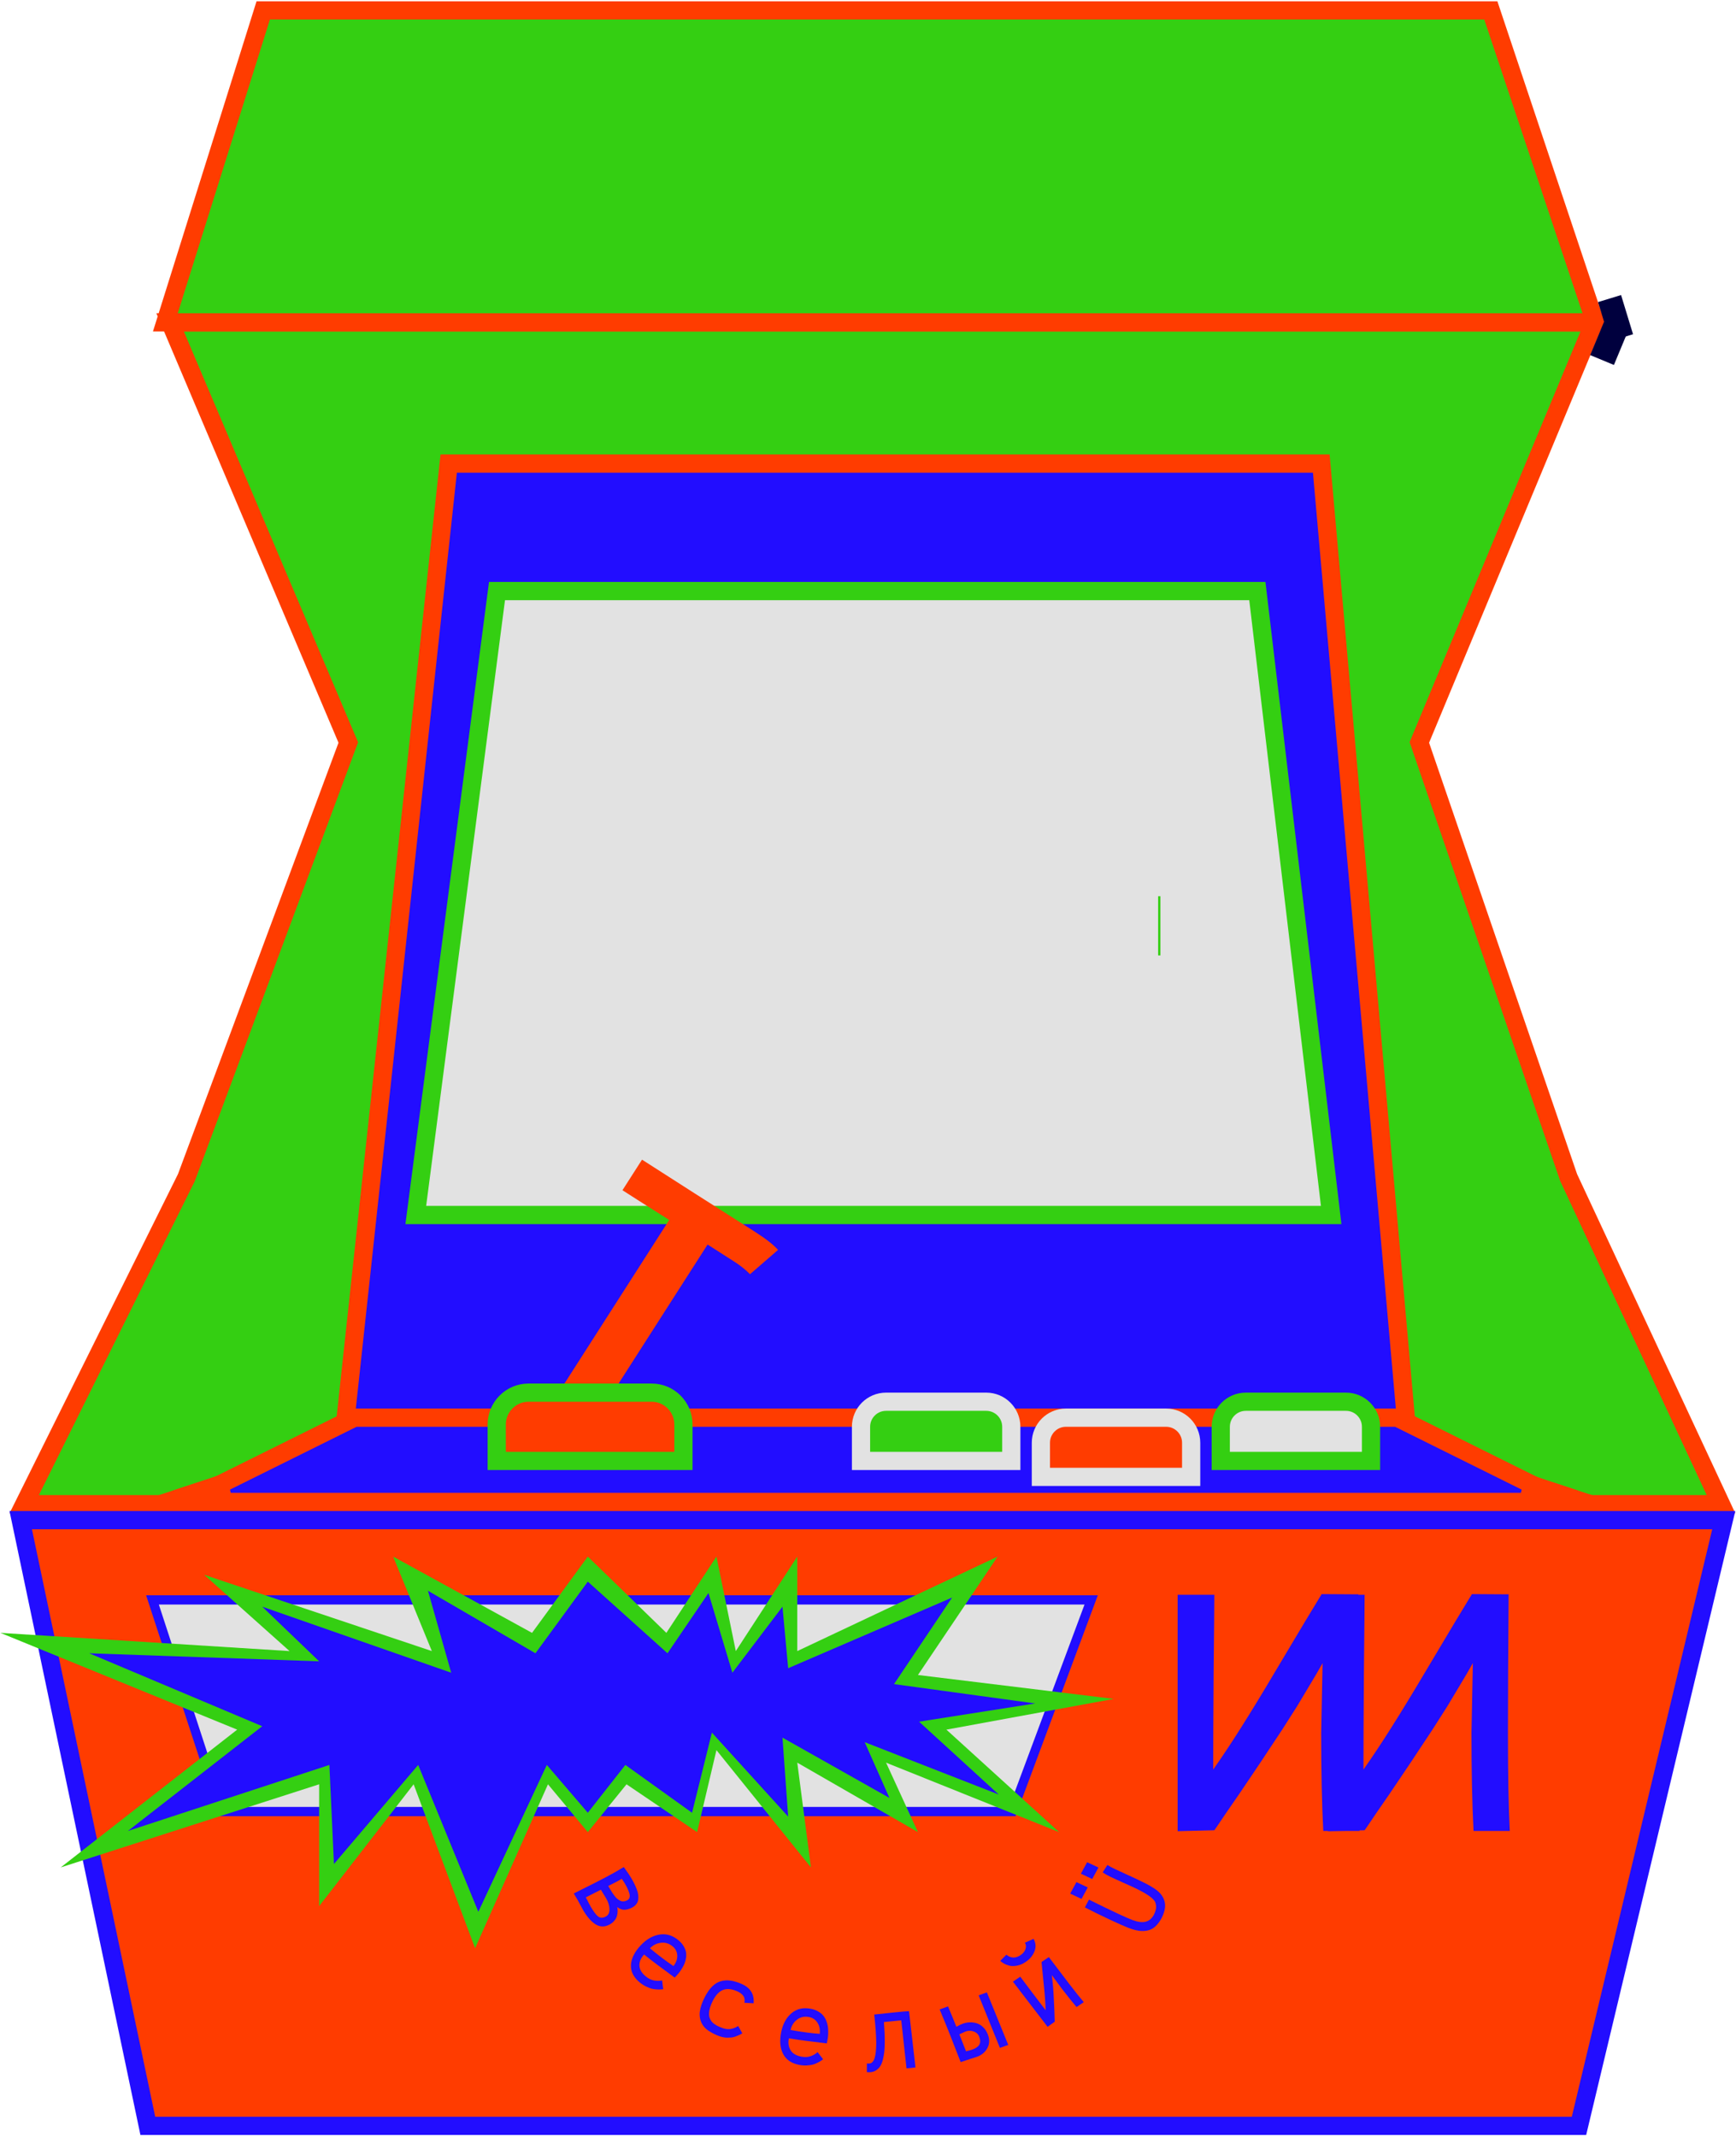 <svg width="763" height="939" viewBox="0 0 763 939" fill="none" xmlns="http://www.w3.org/2000/svg">
<path d="M74.768 141.667H700.656L624.408 324.852L623.825 326.254L624.318 327.69L689.362 517.242L689.431 517.443L689.521 517.635L756.412 661.021H10.635L81.813 517.723L81.906 517.536L81.98 517.339L152.528 327.787L153.083 326.294L152.461 324.827L74.768 141.667Z" fill="#34CF12" stroke="#FF3C00" stroke-width="8.005"/>
<path d="M200.804 203.708H197.21L196.825 207.281L152.302 619.563L151.823 623.995H156.281H613.586H617.959L617.573 619.639L581.048 207.358L580.725 203.708H577.061H200.804Z" fill="#220DFF" stroke="#FF3C00" stroke-width="8.005"/>
<path d="M221.957 259.747H218.441L217.987 263.233L183.333 529.415L182.745 533.935H187.303H580.571H585.076L584.546 529.461L553.043 263.28L552.625 259.747H549.068H221.957Z" fill="#E2E2E2" stroke="#34CF12" stroke-width="8.005"/>
<path d="M156.731 622.995H155.793L154.952 623.412L96.463 652.432L98.242 660.021H671.634L673.413 652.432L614.924 623.412L614.083 622.995H613.145H156.731Z" fill="#220DFF" stroke="#FF3C00" stroke-width="8.005"/>
<path d="M72.672 141.667L115.691 4.573H655.242L701.098 141.667H72.672Z" fill="#34CF12" stroke="#FF3C00" stroke-width="8.005"/>
<path d="M247.67 608.651L294.127 536.109C289.196 532.951 284.77 530.147 280.849 527.697C276.999 525.231 274.577 523.68 273.582 523.043L282.184 509.612C284.476 511.08 292.197 516.025 305.348 524.446C318.569 532.852 327.385 538.468 331.797 541.294C336.642 544.397 340.032 547.056 341.968 549.272L329.64 559.95C327.723 557.99 325.467 556.18 322.871 554.517L310.997 546.913L264.54 619.455L247.67 608.651Z" fill="#FF3C00"/>
<path d="M296.377 642.008H300.379V638.005V625.997C300.379 618.26 294.107 611.988 286.37 611.988H232.333C224.596 611.988 218.323 618.26 218.323 625.997V638.005V642.008H222.326H296.377Z" fill="#FF3C00" stroke="#34CF12" stroke-width="8.005"/>
<path d="M440.475 642.007H444.478V638.004V626.997C444.478 620.918 439.55 615.989 433.47 615.989H389.44C383.361 615.989 378.433 620.918 378.433 626.997V638.004V642.007H382.436H440.475Z" fill="#34CF12" stroke="#E2E2E2" stroke-width="8.005"/>
<path d="M519.53 649.013H523.533V645.01V634.003C523.533 627.924 518.604 622.995 512.525 622.995H468.495C462.416 622.995 457.488 627.924 457.488 634.003V645.01V649.013H461.49H519.53Z" fill="#FF3C00" stroke="#E2E2E2" stroke-width="8.005"/>
<path d="M598.583 642.007H602.585V638.004V626.997C602.585 620.918 597.657 615.989 591.578 615.989H547.548C541.468 615.989 536.54 620.918 536.54 626.997V638.004V642.007H540.543H598.583Z" fill="#E2E2E2" stroke="#34CF12" stroke-width="8.005"/>
<path d="M64.967 934.208L9.108 668.026H757.623L693.992 934.208H64.967Z" fill="#FF3C00" stroke="#220DFF" stroke-width="8.005"/>
<path d="M97.419 796.087L67.015 703.077H479.586L444.951 796.087H97.419Z" fill="#E2E2E2" stroke="#220DFF" stroke-width="4.056"/>
<path d="M580.894 700.525L597.024 700.627C596.821 725.515 596.719 745.804 596.719 761.494C596.719 780.025 596.99 794.396 597.531 804.609H581.604C580.995 793.044 580.691 778.672 580.691 761.494C580.691 761.494 580.894 751.282 581.3 730.858C579.676 733.766 577.817 736.944 575.72 740.393C573.691 743.843 571.831 746.954 570.14 749.727C568.45 752.432 566.252 755.881 563.547 760.074C560.841 764.199 558.779 767.31 557.358 769.407C556.006 771.504 553.774 774.851 550.663 779.45C547.552 784.049 545.591 786.957 544.779 788.174C543.967 789.324 541.939 792.266 538.692 797C535.514 801.734 533.857 804.169 533.721 804.304L517.592 804.71V700.83H533.721C533.721 704.482 533.62 715.911 533.417 735.118C533.282 754.258 533.214 768.426 533.214 777.624C540.451 767.412 549.547 753.04 560.503 734.51C571.527 715.979 578.324 704.651 580.894 700.525Z" fill="#220DFF"/>
<path d="M646.939 700.525L663.069 700.627C662.866 725.515 662.764 745.804 662.764 761.494C662.764 780.025 663.035 794.396 663.576 804.609H647.649C647.04 793.044 646.736 778.672 646.736 761.494C646.736 761.494 646.939 751.282 647.344 730.858C645.721 733.766 643.861 736.944 641.765 740.393C639.736 743.843 637.876 746.954 636.185 749.727C634.495 752.432 632.297 755.881 629.591 760.074C626.886 764.199 624.823 767.31 623.403 769.407C622.051 771.504 619.819 774.851 616.708 779.45C613.597 784.049 611.636 786.957 610.824 788.174C610.012 789.324 607.983 792.266 604.737 797C601.559 801.734 599.902 804.169 599.766 804.304L583.637 804.71V700.83H599.766C599.766 704.482 599.665 715.911 599.462 735.118C599.327 754.258 599.259 768.426 599.259 777.624C606.496 767.412 615.592 753.04 626.548 734.51C637.572 715.979 644.369 704.651 646.939 700.525Z" fill="#220DFF"/>
<path d="M265.988 825.092C269.104 823.458 271.83 821.917 274.168 820.47C274.324 820.701 274.638 821.152 275.111 821.822C275.598 822.485 276.01 823.068 276.346 823.571C276.69 824.088 277.074 824.704 277.497 825.419C277.996 826.26 278.423 827.046 278.781 827.776C279.161 828.514 279.515 829.32 279.844 830.194C280.188 831.061 280.401 831.867 280.484 832.614C280.581 833.352 280.585 834.076 280.494 834.785C280.412 835.507 280.14 836.165 279.677 836.756C279.223 837.362 278.607 837.869 277.828 838.277C277.15 838.633 276.495 838.884 275.864 839.032C275.247 839.171 274.742 839.244 274.348 839.248C273.976 839.26 273.539 839.177 273.037 838.999C272.55 838.814 272.232 838.677 272.085 838.589C271.939 838.501 271.656 838.328 271.239 838.069C271.343 838.437 271.408 838.834 271.434 839.261C271.475 839.681 271.458 840.195 271.384 840.803C271.318 841.426 271.168 842.018 270.934 842.582C270.715 843.137 270.341 843.701 269.81 844.273C269.288 844.86 268.637 845.357 267.858 845.766C265.81 846.84 263.856 846.845 261.997 845.782C260.161 844.724 258.367 842.782 256.616 839.954L256.367 839.533C256.06 839.015 255.673 838.299 255.208 837.386C254.751 836.487 254.306 835.673 253.875 834.944L252.181 832.086C253.176 831.564 254.873 830.711 257.272 829.526C259.679 828.355 262.584 826.877 265.988 825.092ZM275.656 835.091C276.204 834.803 276.551 834.383 276.695 833.829C276.848 833.29 276.805 832.642 276.565 831.887C276.325 831.131 276.039 830.408 275.707 829.72C275.382 829.045 274.955 828.259 274.423 827.362C274.133 826.872 273.744 826.295 273.256 825.632C272.482 826.112 271.72 826.549 270.97 826.942C270.652 827.108 270.1 827.389 269.313 827.783C268.54 828.17 267.88 828.508 267.332 828.795L268.203 830.266C268.577 830.897 268.9 831.426 269.172 831.852C269.466 832.286 269.815 832.764 270.22 833.286C270.632 833.823 271.03 834.239 271.413 834.534C271.795 834.829 272.209 835.081 272.654 835.288C273.106 835.51 273.584 835.599 274.088 835.555C274.6 835.526 275.122 835.371 275.656 835.091ZM266.327 834.088C266.153 833.794 265.913 833.405 265.608 832.922C265.303 832.44 264.985 831.918 264.653 831.357L264.105 830.433C264.062 830.455 261.845 831.581 257.456 833.81C257.938 834.622 258.35 835.398 258.693 836.136C259.059 836.881 259.379 837.485 259.653 837.947C260.973 840.175 262.081 841.615 262.977 842.265C263.872 842.915 264.955 842.908 266.224 842.242C267.364 841.644 267.915 840.565 267.879 839.005C267.858 837.436 267.34 835.798 266.327 834.088Z" fill="#220DFF"/>
<path d="M285.658 856.188C289.673 859.489 293.122 862.086 296.006 863.979C297.195 862.43 297.747 860.87 297.663 859.298C297.603 857.725 296.928 856.402 295.639 855.328C294.1 854.046 292.386 853.519 290.499 853.746C288.623 853.961 287.009 854.775 285.658 856.188ZM298.164 852.607C299.141 853.42 299.9 854.285 300.443 855.203C300.999 856.131 301.35 857.015 301.496 857.857C301.643 858.698 301.643 859.576 301.497 860.49C301.362 861.393 301.138 862.212 300.827 862.947C300.526 863.67 300.143 864.398 299.676 865.131C299.223 865.874 298.808 866.481 298.433 866.952C298.058 867.422 297.669 867.871 297.268 868.298C296.877 868.713 296.631 868.963 296.529 869.047C290.599 864.745 286.122 861.366 283.097 858.911C281.713 860.382 281.026 861.968 281.034 863.667C281.055 865.377 281.973 866.988 283.788 868.499C284.99 869.499 286.227 870.106 287.499 870.319C288.772 870.532 289.942 870.523 291.009 870.29L291.494 874.152C290.95 874.208 290.525 874.245 290.217 874.264C289.922 874.293 289.351 874.283 288.504 874.234C287.682 874.183 286.932 874.067 286.255 873.885C285.59 873.69 284.78 873.365 283.825 872.909C282.882 872.441 281.991 871.857 281.152 871.159C278.436 868.898 277.157 866.331 277.314 863.458C277.485 860.596 278.92 857.729 281.62 854.858C284.108 852.212 286.846 850.641 289.834 850.146C292.822 849.651 295.598 850.471 298.164 852.607Z" fill="#220DFF"/>
<path d="M313.269 879.285C312.709 880.389 312.294 881.424 312.023 882.39C311.767 883.363 311.629 884.193 311.61 884.879C311.59 885.566 311.693 886.209 311.917 886.809C312.164 887.402 312.422 887.883 312.691 888.253C312.974 888.63 313.354 888.996 313.83 889.352C314.313 889.694 314.703 889.949 315.001 890.118C315.32 890.28 315.71 890.464 316.171 890.67L316.461 890.8C318.081 891.527 319.517 891.824 320.77 891.69C322.031 891.543 323.256 891.085 324.448 890.318L326.251 893.561C326.207 893.577 325.981 893.698 325.574 893.926C325.189 894.145 324.837 894.318 324.519 894.442C324.215 894.573 323.782 894.745 323.219 894.956C322.656 895.167 322.086 895.303 321.507 895.364C320.951 895.418 320.317 895.446 319.605 895.447C318.915 895.441 318.154 895.34 317.323 895.146C316.499 894.936 315.663 894.642 314.816 894.262C313.345 893.602 312.074 892.889 311.003 892.123C309.947 891.364 309.112 890.419 308.5 889.288C307.648 887.622 307.341 885.853 307.579 883.98C307.838 882.1 308.554 880.005 309.724 877.695C310.726 875.719 311.814 874.147 312.989 872.981C314.171 871.799 315.451 871.018 316.83 870.638C318.215 870.243 319.654 870.158 321.146 870.381C322.66 870.597 324.323 871.111 326.136 871.925C328.187 872.845 329.63 874.117 330.467 875.74C331.103 876.97 331.364 878.505 331.253 880.345L327.157 880.113C327.215 879.818 327.252 879.567 327.266 879.359C327.302 879.143 327.29 878.826 327.229 878.406C327.168 877.987 327.037 877.616 326.835 877.293C326.656 876.963 326.339 876.598 325.885 876.199C325.431 875.799 324.87 875.449 324.201 875.149C321.719 874.036 319.605 873.8 317.856 874.442C316.108 875.084 314.579 876.699 313.269 879.285Z" fill="#220DFF"/>
<path d="M347.48 892.076C352.597 892.978 356.87 893.544 360.297 893.773C360.5 891.824 360.158 890.181 359.27 888.843C358.402 887.493 357.142 886.667 355.492 886.365C353.521 886.005 351.795 886.393 350.314 887.529C348.835 888.649 347.891 890.165 347.48 892.076ZM356.219 882.724C357.469 882.952 358.562 883.334 359.499 883.869C360.452 884.408 361.209 885.01 361.77 885.675C362.331 886.34 362.787 887.111 363.138 887.986C363.493 888.845 363.729 889.675 363.846 890.474C363.967 891.258 364.021 892.087 364.006 892.961C364.008 893.839 363.972 894.577 363.898 895.176C363.824 895.775 363.728 896.362 363.61 896.936C363.494 897.494 363.415 897.836 363.373 897.96C356.113 897.13 350.563 896.389 346.724 895.737C346.315 897.715 346.556 899.447 347.446 900.934C348.352 902.424 349.967 903.381 352.29 903.806C353.828 904.087 355.192 904.005 356.381 903.56C357.57 903.115 358.557 902.526 359.34 901.792L361.757 904.94C361.326 905.258 360.985 905.502 360.734 905.672C360.498 905.844 360.009 906.119 359.266 906.496C358.543 906.86 357.847 907.13 357.179 907.306C356.514 907.466 355.659 907.583 354.613 907.656C353.57 907.714 352.512 907.645 351.438 907.449C347.962 906.813 345.544 905.196 344.185 902.597C342.842 900.001 342.569 896.773 343.366 892.913C344.101 889.356 345.605 886.619 347.88 884.7C350.155 882.782 352.934 882.123 356.219 882.724Z" fill="#220DFF"/>
<path d="M380.99 910.587L381.02 906.778C381.485 906.829 381.839 906.842 382.082 906.818C382.422 906.783 382.724 906.695 382.986 906.554C383.247 906.396 383.519 906.123 383.802 905.734C384.083 905.329 384.31 904.807 384.482 904.167C384.669 903.51 384.823 902.635 384.943 901.542C385.064 900.449 385.122 899.175 385.119 897.718C385.114 896.246 385.04 894.461 384.897 892.363C384.753 890.25 384.531 887.891 384.232 885.286L391.667 884.505L394.559 884.211C396.957 883.967 398.613 883.832 399.528 883.804L402.369 908.536L398.431 908.937C398.331 908.063 398.109 906.056 397.764 902.915C397.418 899.758 397.13 897.103 396.899 894.949L396.552 891.719L396.103 887.811L388.496 888.584C388.617 890.356 388.712 891.894 388.78 893.196C388.847 894.499 388.874 895.945 388.86 897.534C388.86 899.106 388.795 900.463 388.664 901.606C388.547 902.731 388.342 903.873 388.049 905.032C387.77 906.174 387.403 907.12 386.949 907.87C386.492 908.604 385.899 909.221 385.169 909.72C384.456 910.218 383.63 910.515 382.69 910.611C382.188 910.662 381.621 910.654 380.99 910.587Z" fill="#220DFF"/>
<path d="M424.343 892.752C424.343 892.752 423.447 893.162 421.654 893.982C422.051 894.998 423.029 897.483 424.588 901.435C424.855 901.357 425.174 901.276 425.545 901.194C425.909 901.097 426.236 901.014 426.524 900.944C426.805 900.86 427.123 900.754 427.475 900.627C428.976 900.085 429.973 899.362 430.465 898.457C430.967 897.532 430.916 896.331 430.314 894.853C429.908 893.857 429.117 893.148 427.943 892.724C426.768 892.3 425.568 892.31 424.343 892.752ZM413 883.04L416.677 881.713C417.184 882.914 417.758 884.299 418.398 885.867L420.353 890.663C421.376 890.069 422.271 889.633 423.037 889.357L423.244 889.282C424.239 888.923 425.262 888.735 426.31 888.72C427.352 888.69 428.368 888.833 429.359 889.151C430.349 889.468 431.267 890.036 432.111 890.856C432.949 891.661 433.617 892.674 434.115 893.896C435.013 896.098 434.976 898.118 434.003 899.957C433.031 901.796 431.495 903.094 429.397 903.852C428.983 904.001 427.926 904.34 426.225 904.867C424.54 905.389 423.207 905.827 422.227 906.181C421.802 905.14 420.96 902.988 419.699 899.723C418.453 896.453 417.104 893.038 415.653 889.479C415.302 888.62 414.836 887.499 414.255 886.117C413.689 884.729 413.271 883.704 413 883.04ZM439.484 899.951L430.143 876.851L433.75 875.549L443.138 898.632L439.484 899.951Z" fill="#220DFF"/>
<path d="M448.595 859.151C449.673 858.419 450.379 857.536 450.713 856.503C451.061 855.461 450.976 854.536 450.459 853.728L454.259 852.03C455.27 853.801 455.408 855.624 454.674 857.498C453.944 859.351 452.676 860.89 450.87 862.117C450.305 862.501 449.722 862.838 449.124 863.126C448.529 863.393 447.839 863.615 447.055 863.795C446.26 863.961 445.476 864.022 444.704 863.976C443.935 863.909 443.105 863.696 442.215 863.338C441.315 862.966 440.449 862.425 439.616 861.713L442.322 858.99C444.281 860.608 446.372 860.661 448.595 859.151ZM457.766 862.209L460.994 860.045C464.603 864.828 467.557 868.718 469.857 871.716C472.574 875.256 474.735 877.965 476.34 879.843L473.167 881.998C471.351 879.871 469.183 877.167 466.665 873.885C466.665 873.885 465.208 871.906 462.294 867.949C462.397 868.724 462.493 869.583 462.581 870.526C462.682 871.46 462.768 872.306 462.838 873.064C462.897 873.81 462.965 874.766 463.041 875.933C463.107 877.088 463.152 877.961 463.177 878.554C463.215 879.138 463.261 880.079 463.315 881.379C463.37 882.679 463.405 883.5 463.422 883.842C463.429 884.171 463.456 885.008 463.504 886.352C463.565 887.687 463.591 888.376 463.584 888.42L460.431 890.68L445.201 870.834L448.414 868.651C448.949 869.348 450.605 871.546 453.38 875.243C456.159 878.918 458.223 881.634 459.572 883.391C459.516 880.461 459.221 876.484 458.687 871.461C458.166 866.429 457.859 863.345 457.766 862.209Z" fill="#220DFF"/>
<path d="M470.363 832.139L473.112 827.094L478.091 829.423L475.343 834.468L470.363 832.139ZM475.064 823.4L477.812 818.355L482.791 820.684L480.043 825.729L475.064 823.4ZM484.645 822.817L486.725 819.561C487.541 820.104 488.665 820.711 490.096 821.38C491.232 821.912 492.748 822.612 494.644 823.481C496.525 824.343 497.842 824.95 498.595 825.302L499.878 825.902C501.486 826.654 502.766 827.28 503.716 827.778C504.675 828.262 505.739 828.877 506.91 829.622C508.088 830.353 509.046 831.115 509.785 831.91C510.525 832.705 511.081 833.549 511.456 834.442C512.003 835.74 512.193 837.05 512.028 838.374C511.862 839.697 511.409 841.129 510.669 842.668C509.802 844.31 508.85 845.607 507.813 846.559C506.77 847.489 505.615 848.09 504.35 848.36C503.085 848.63 501.764 848.659 500.386 848.445C499.008 848.232 497.452 847.783 495.717 847.097C494.115 846.473 491.639 845.378 488.29 843.811C484.071 841.838 480.247 839.968 476.819 838.203L478.622 834.79C483.43 837.183 487.634 839.221 491.233 840.905C494.258 842.319 496.416 843.266 497.709 843.745C500.109 844.634 502.069 844.877 503.588 844.475C505.107 844.072 506.304 843.042 507.18 841.386C507.714 840.235 508.023 839.267 508.108 838.48C508.185 837.672 508.063 836.824 507.74 835.937C507.065 834.221 503.843 832.013 498.075 829.315C497.249 828.928 495.747 828.253 493.57 827.289C491.401 826.31 489.645 825.507 488.303 824.879C486.96 824.251 485.741 823.564 484.645 822.817Z" fill="#220DFF"/>
<path d="M356.419 820.63L314.891 769.095L306.385 805.12L275.364 784.105L258.352 805.12L240.84 784.105L208.818 856.155L181.8 784.105L140.271 837.642V784.105L26.694 820.63L104.247 760.089L0.176 717.56L127.263 725.565L89.737 692.043L189.805 725.565L172.794 684.037L233.835 717.56L258.352 684.037L292.876 717.56L314.891 684.037L323.397 725.565L350.415 684.037V725.565L438.475 684.037L403.451 736.073L489.51 746.58L415.96 760.089L465.494 805.12L389.442 774.599L403.451 805.12L350.415 774.599L356.419 820.63Z" fill="#34CF12"/>
<rect width="11.293" height="18.012" transform="matrix(-0.924 -0.384 -0.384 0.924 716.26 143.738)" fill="#00003E"/>
<rect width="10.585" height="18.012" transform="matrix(-0.956 0.292 0.292 0.956 712.486 129.658)" fill="#00003E"/>
<path d="M693.937 655.142L672.659 659.327L673.357 648.306L693.937 655.142Z" fill="#FF3C00"/>
<path d="M702.956 658.074L681.72 662.553L682.308 651.39L702.956 658.074Z" fill="#FF3C00"/>
<path d="M75.579 655.142L96.856 659.327L96.158 648.306L75.579 655.142Z" fill="#FF3C00"/>
<path d="M66.56 658.074L87.795 662.553L87.208 651.39L66.56 658.074Z" fill="#FF3C00"/>
<path d="M509.523 393.838L509.523 419.856" stroke="#34CF12" stroke-width="1.001"/>
<path d="M346.411 798.307L312.888 761.393L304.167 796.614L274.862 775.6L258.351 796.614L240.339 775.6L210.24 840.144L183.8 775.6L146.775 819.13L144.773 775.6L56.213 804.62L115.253 758.588L39.201 726.529L140.27 730.069L115.253 706.052L198.31 735.072L188.091 699.048L235.335 726.529L258.351 695.045L293.375 726.529L311.387 700.048L321.894 735.072L343.909 706.052L346.411 733.091L418.46 702.05L392.943 740.076L454.985 748.581L403.95 756.587L438.974 788.609L380.047 765.593L390.941 790.11L343.909 763.592L346.411 798.307Z" fill="#220DFF"/>
</svg>
